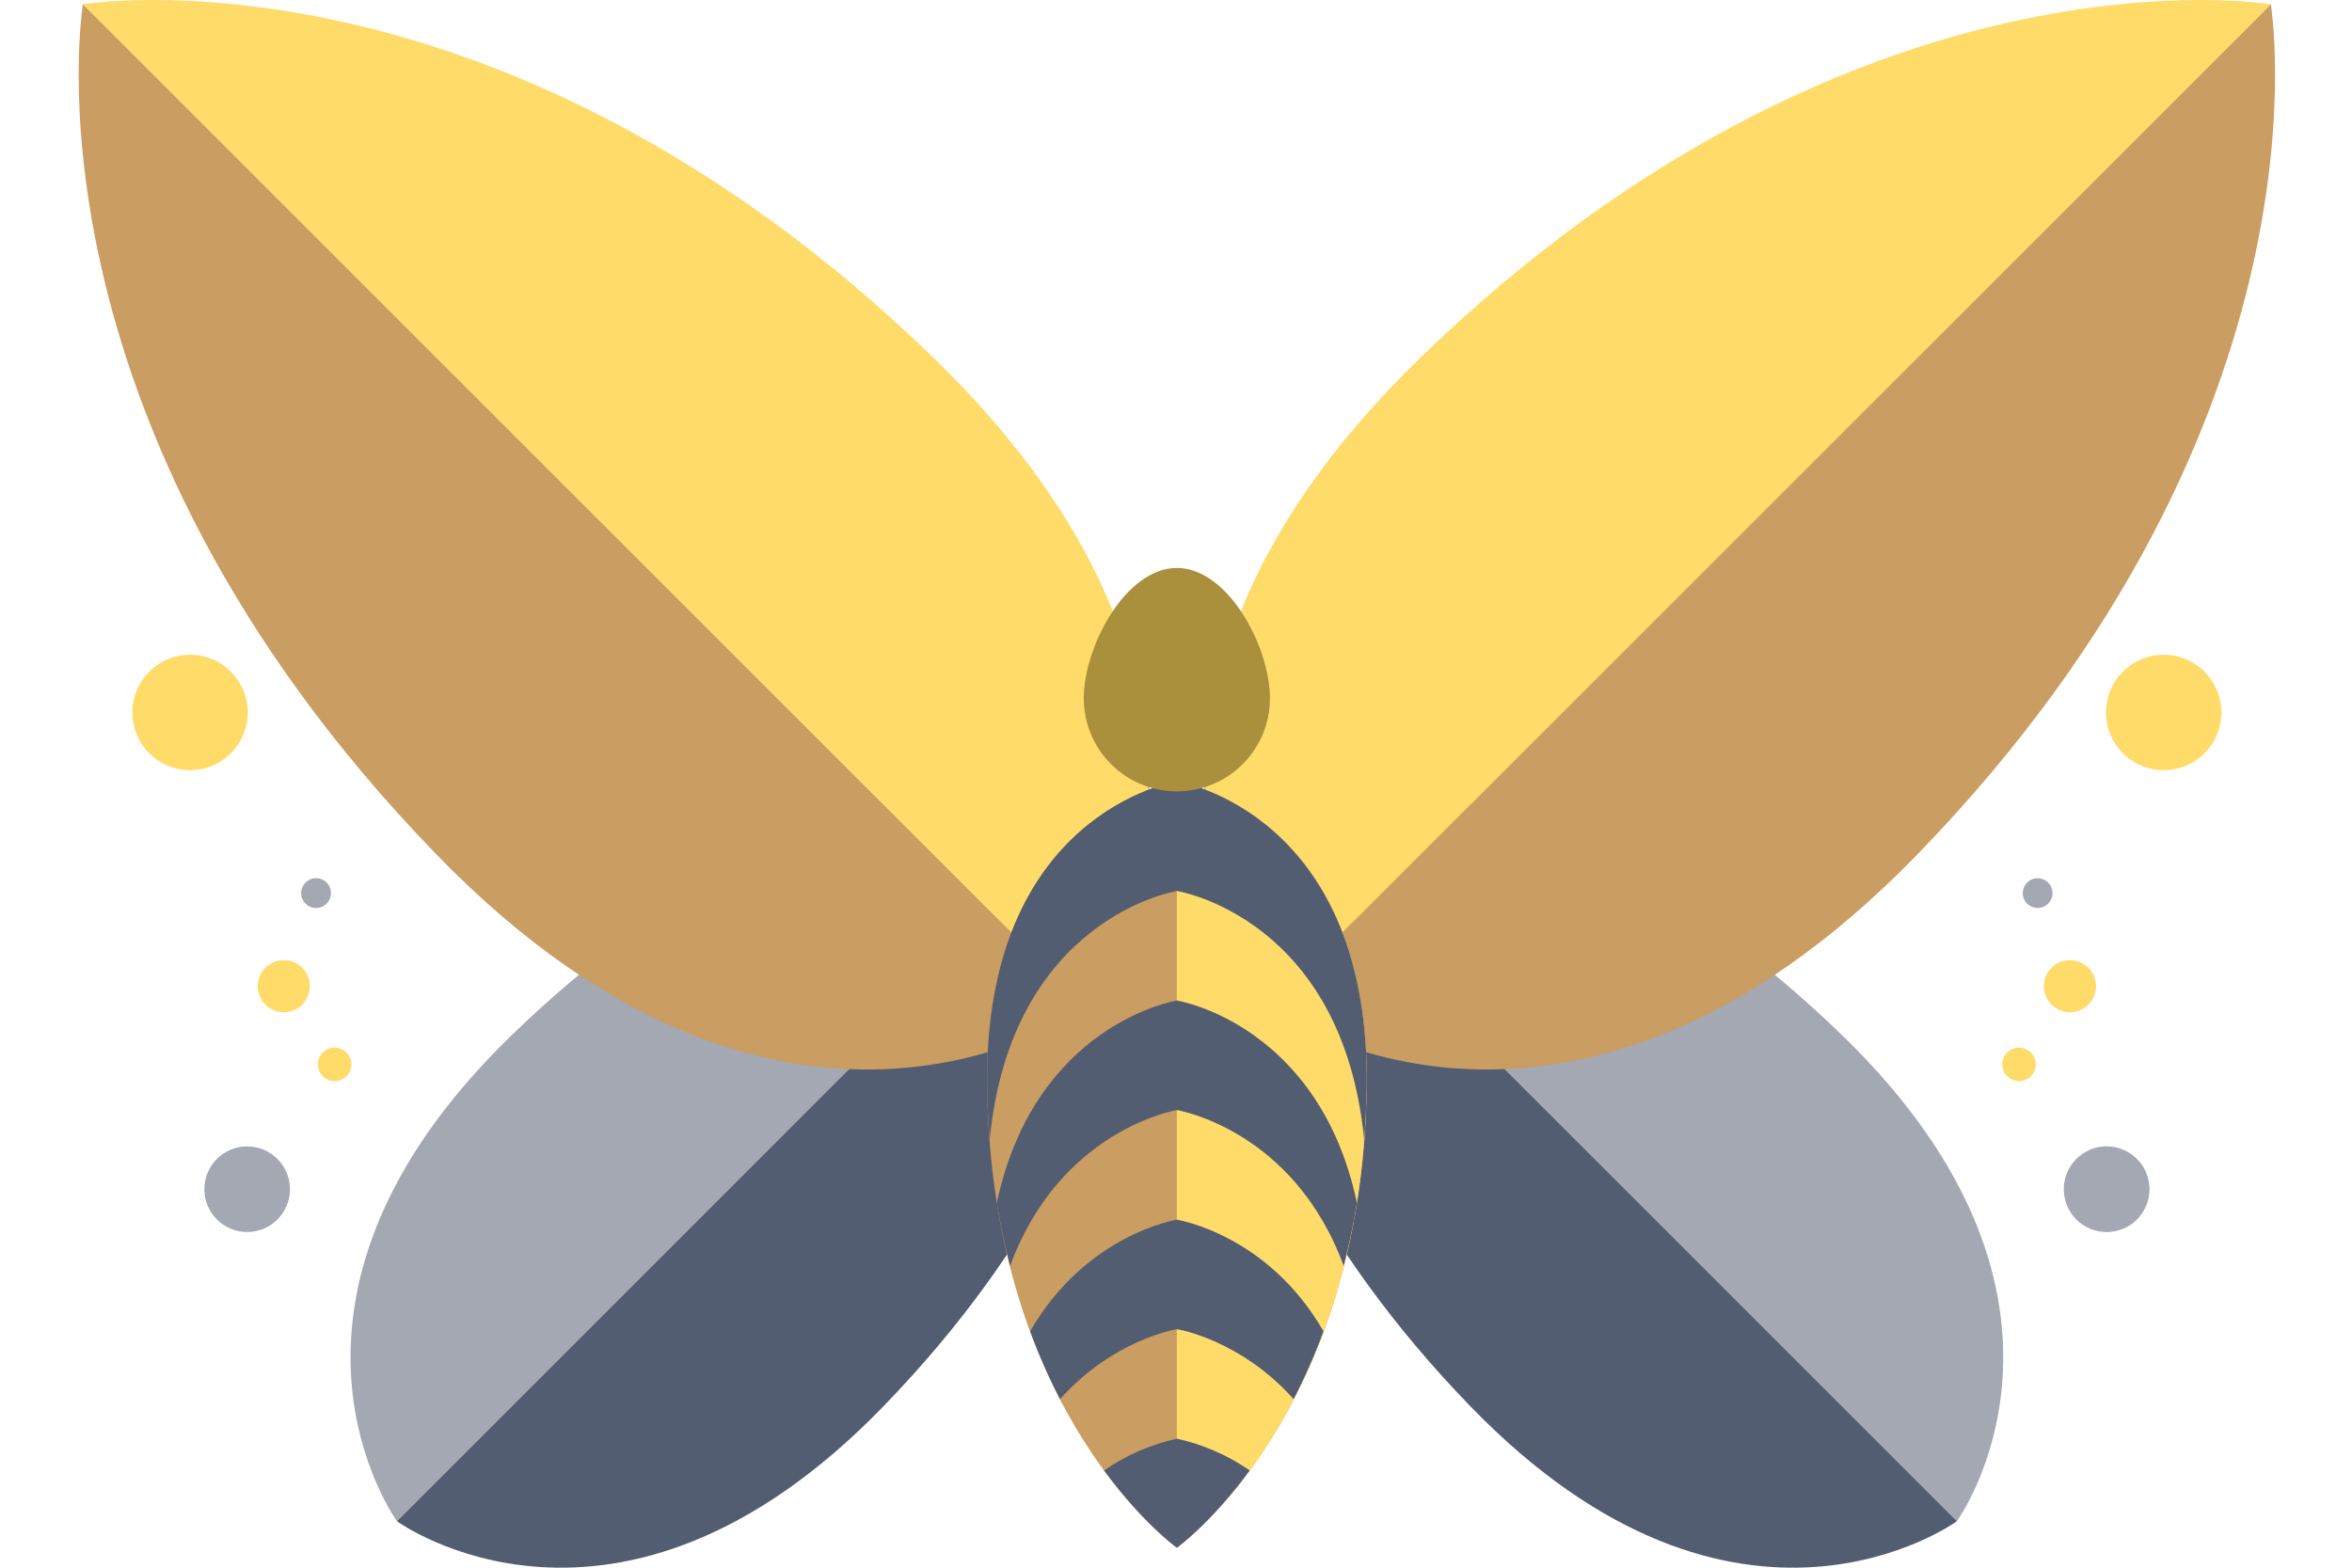<?xml version="1.0" encoding="utf-8"?>
<!-- Generator: Adobe Illustrator 24.0.2, SVG Export Plug-In . SVG Version: 6.00 Build 0)  -->
<svg version="1.1" id="Lag_1" xmlns="http://www.w3.org/2000/svg" xmlns:xlink="http://www.w3.org/1999/xlink" x="0px" y="0px"
	 viewBox="0 0 1050 700" style="enable-background:new 0 0 1050 700;" xml:space="preserve">
<style type="text/css">
	.st0{fill:#A3A8B2;}
	.st1{fill:#535D71;}
	.st2{fill:#CA9D62;}
	.st3{fill:#FFDB6A;}
	.st4{fill:#AA8F3D;}
</style>
<g id="butterfly" transform="translate(0 -70.989)">
	<path id="Path_249" class="st0" d="M512.15,415.38l-334.9,334.89c0,0-71.58-98.04,51.11-216.99
		C373.99,392.06,512.15,415.38,512.15,415.38z"/>
	<path id="Path_250" class="st1" d="M512.12,415.32l-334.9,334.93c0,0,98.02,71.55,216.99-51.14
		C535.41,553.51,512.12,415.32,512.12,415.32z"/>
	<path id="Path_251" class="st2" d="M37.04,72.85l447.97,447.94c0,0-131.13,95.72-290.26-68.37C5.89,257.66,37.04,72.85,37.04,72.85
		z"/>
	<path id="Path_252" class="st3" d="M37.02,72.91l447.94,447.94c0,0,95.72-131.13-68.37-290.26
		C221.81,41.72,37.02,72.91,37.02,72.91z"/>
	<path id="Path_253" class="st3" d="M138.33,511.38c-0.02,6.43-5.24,11.63-11.67,11.61s-11.63-5.24-11.61-11.67
		c0.02-6.42,5.22-11.61,11.64-11.61c6.41-0.02,11.63,5.17,11.64,11.59C138.33,511.32,138.33,511.35,138.33,511.38z"/>
	<circle id="Ellipse_53" class="st3" cx="149.41" cy="546.25" r="7.49"/>
	<circle id="Ellipse_54" class="st0" cx="141.1" cy="469.77" r="6.66"/>
	<circle id="Ellipse_55" class="st0" cx="110.34" cy="601.99" r="19.11"/>
	<circle id="Ellipse_56" class="st3" cx="84.85" cy="389.12" r="25.77"/>
	<path id="Path_254" class="st0" d="M538.65,415.38l334.9,334.91c0,0,71.55-98.04-51.11-216.99
		C676.8,392.06,538.65,415.38,538.65,415.38z"/>
	<path id="Path_255" class="st1" d="M538.68,415.32l334.91,334.93c0,0-98.02,71.55-216.99-51.14
		C515.36,553.51,538.68,415.32,538.68,415.32z"/>
	<path id="Path_256" class="st2" d="M1013.73,72.85L565.79,520.79c0,0,131.13,95.72,290.26-68.37
		C1044.91,257.66,1013.73,72.85,1013.73,72.85z"/>
	<path id="Path_257" class="st3" d="M1013.78,72.91L565.84,520.84c0,0-95.75-131.13,68.37-290.26
		C828.99,41.72,1013.78,72.91,1013.78,72.91z"/>
	<path id="Path_258" class="st3" d="M912.47,511.38c0.02,6.43,5.24,11.63,11.67,11.61c6.43-0.02,11.63-5.24,11.61-11.67
		c-0.02-6.42-5.22-11.61-11.64-11.61c-6.41-0.02-11.63,5.17-11.64,11.59C912.47,511.32,912.47,511.35,912.47,511.38z"/>
	<circle id="Ellipse_57" class="st3" cx="901.36" cy="546.25" r="7.49"/>
	<circle id="Ellipse_58" class="st0" cx="909.66" cy="469.77" r="6.64"/>
	<circle id="Ellipse_59" class="st0" cx="940.47" cy="601.99" r="19.13"/>
	<circle id="Ellipse_60" class="st3" cx="965.94" cy="389.12" r="25.77"/>
	<path id="Path_259" class="st2" d="M610.13,556.87c1.88-122.78-83.75-136.84-84.71-136.96v-0.02h-0.03v0.03
		c-0.96,0.12-86.63,14.18-84.71,136.96c2.24,146.11,84.23,204.85,84.71,205.19v0.03l0.03,0.03v-0.06
		C525.9,761.74,607.89,702.98,610.13,556.87z"/>
	<path id="Path_260" class="st3" d="M525.38,762.06v0.03l0.03,0.03v-0.06c0.48-0.33,82.47-59.08,84.71-205.19
		c1.88-122.78-83.75-136.84-84.71-136.96v-0.02h-0.03v0.03"/>
	<path id="Path_261" class="st1" d="M525.38,468.84v-0.03h0.03v0.03c0.9,0.12,73.96,12.3,83.58,111.04
		c0.57-7.46,1.01-15.05,1.14-23.02c1.88-122.78-83.75-136.84-84.71-136.96v-0.02h-0.03v0.03c-0.96,0.12-86.63,14.18-84.71,136.96
		c0.12,7.97,0.57,15.56,1.14,23.02C451.42,481.14,524.48,468.97,525.38,468.84z"/>
	<path id="Path_262" class="st1" d="M525.41,517.74h-0.03c-0.84,0.12-63.38,10.67-80.37,90.32c1.58,9.99,3.64,19.22,5.93,28.15
		c22.33-60.73,73.73-69.41,74.44-69.54h0.03c0.72,0.12,52.09,8.79,74.44,69.54c2.27-8.92,4.35-18.16,5.93-28.15
		C588.76,528.39,526.22,517.87,525.41,517.74z"/>
	<path id="Path_263" class="st1" d="M525.38,664.51v-0.03h0.03v0.03c0.55,0.05,28.43,4.7,52.09,31.21
		c5.09-9.81,9.54-19.93,13.34-30.3c-24.78-43.1-64.81-49.73-65.45-49.82v-0.03h-0.02v0.03c-0.65,0.09-40.67,6.74-65.48,49.82
		c3.81,10.37,8.27,20.49,13.34,30.3C496.92,669.21,524.84,664.56,525.38,664.51z"/>
	<path id="Path_264" class="st1" d="M525.38,762.06v0.03l0.03,0.03v-0.06c0.22-0.12,15.21-10.99,32.5-34.5
		c-9.81-6.79-20.85-11.6-32.5-14.16h-0.03c-11.65,2.56-22.69,7.37-32.5,14.16C510.18,751.08,525.17,761.94,525.38,762.06z"/>
	<path id="Path_265" class="st4" d="M566.94,382.79c0.01,22.95-18.59,41.56-41.54,41.57c-22.95,0.01-41.56-18.59-41.57-41.54
		c0-0.01,0-0.03,0-0.04c0-22.96,18.61-58.19,41.55-58.19C548.32,324.59,566.94,359.83,566.94,382.79z"/>
</g>
</svg>
